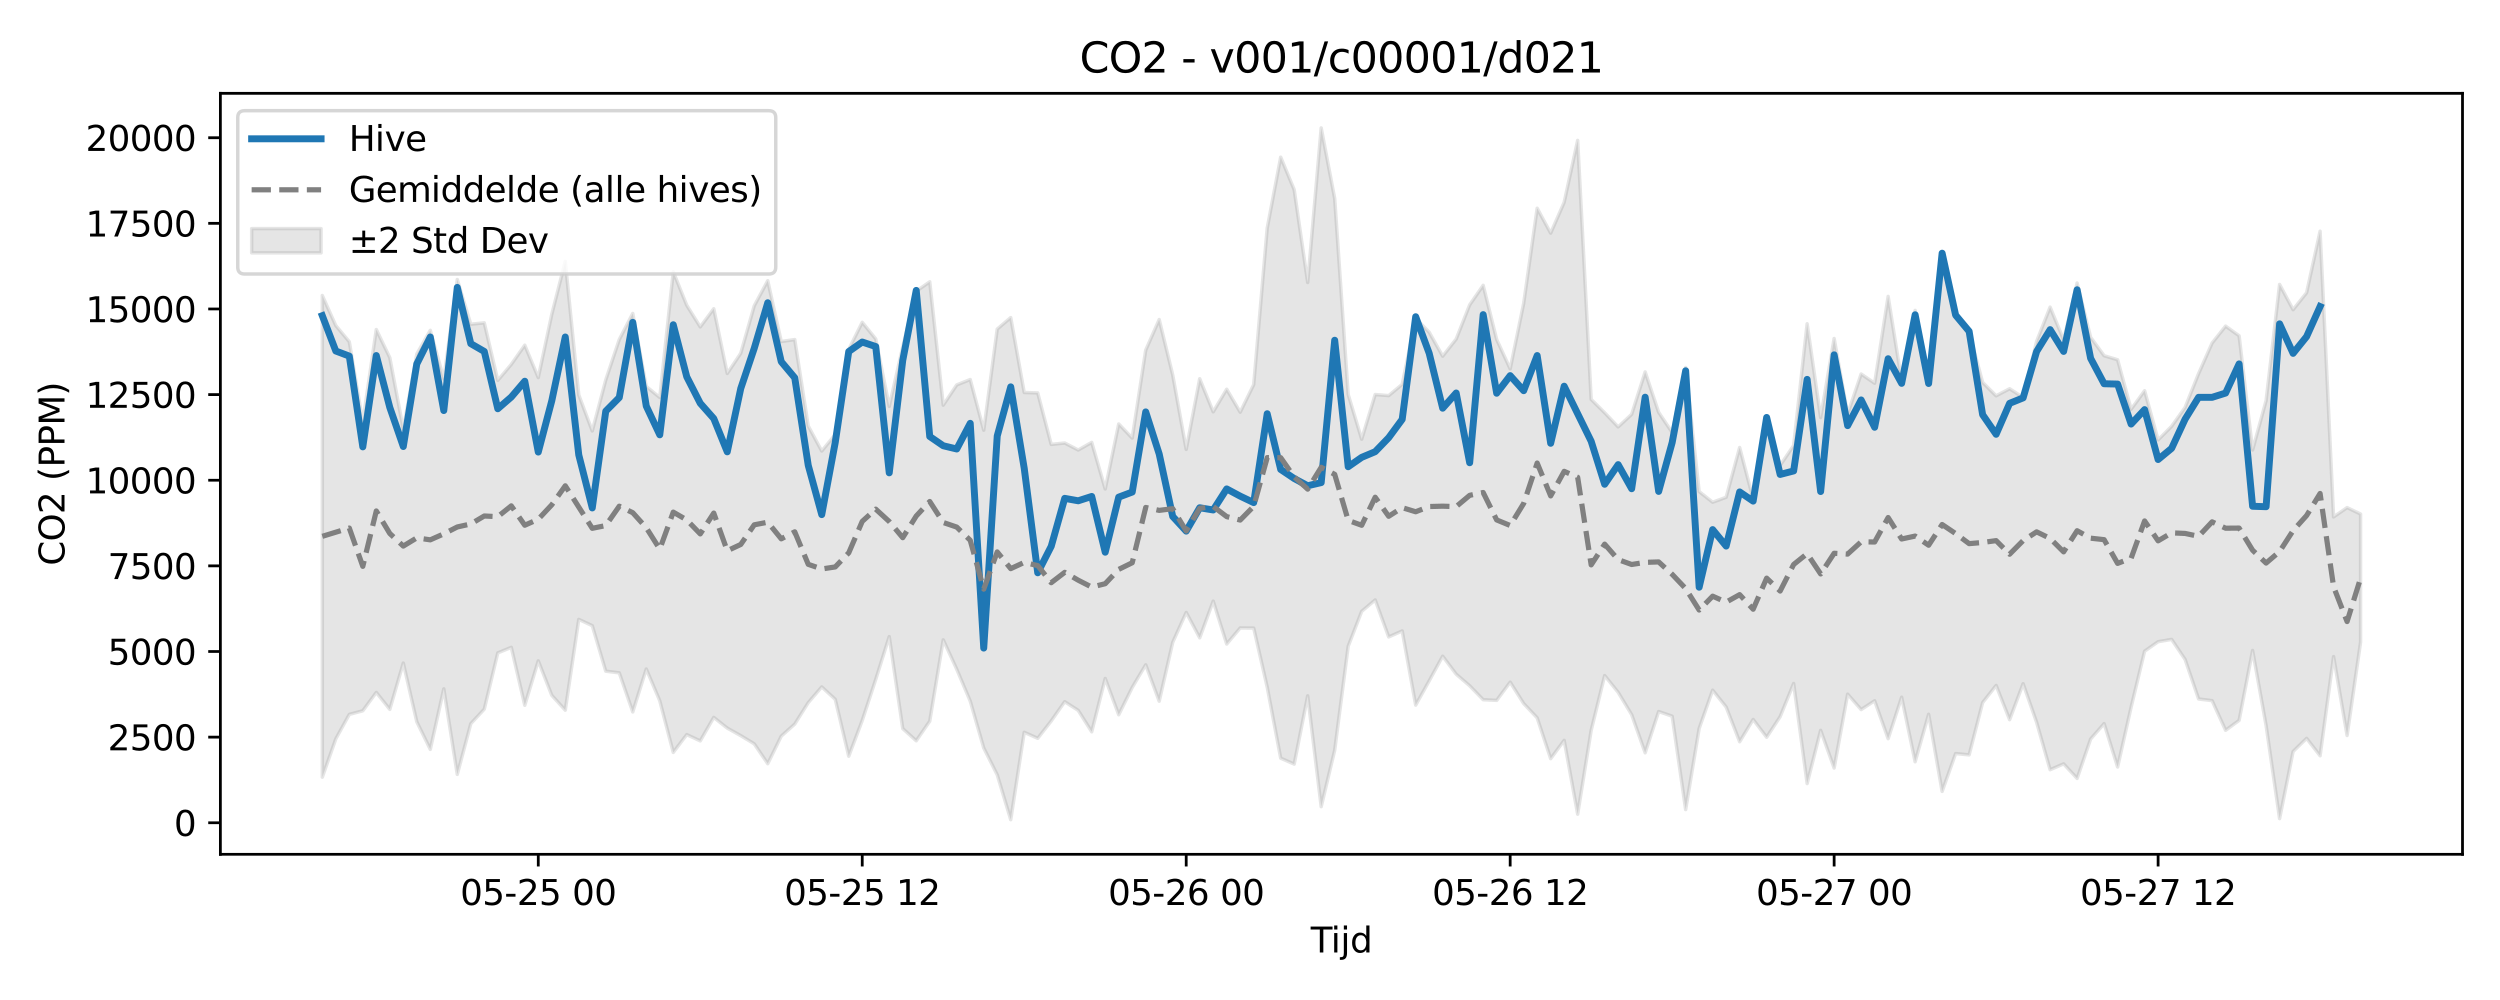 <?xml version="1.0" encoding="utf-8" standalone="no"?>
<!DOCTYPE svg PUBLIC "-//W3C//DTD SVG 1.1//EN"
  "http://www.w3.org/Graphics/SVG/1.1/DTD/svg11.dtd">
<svg xmlns:xlink="http://www.w3.org/1999/xlink" width="720pt" height="288pt" viewBox="0 0 720 288" xmlns="http://www.w3.org/2000/svg" version="1.1">
 <defs>
  <style type="text/css">*{stroke-linejoin: round; stroke-linecap: butt}</style>
 </defs>
 <g id="figure_1">
  <g id="patch_1">
   <path d="M 0 288 
L 720 288 
L 720 0 
L 0 0 
z
" style="fill: #ffffff"/>
  </g>
  <g id="axes_1">
   <g id="patch_2">
    <path d="M 63.47 246.04 
L 709.2 246.04 
L 709.2 26.88 
L 63.47 26.88 
z
" style="fill: #ffffff"/>
   </g>
   <g id="FillBetweenPolyCollection_1">
    <defs>
     <path id="m155ac098aa" d="M 92.821 -202.9 
L 92.821 -64.175 
L 96.709 -75.198 
L 100.597 -82.258 
L 104.484 -83.288 
L 108.372 -88.583 
L 112.259 -83.701 
L 116.147 -97.043 
L 120.035 -80.137 
L 123.922 -72.18 
L 127.81 -89.615 
L 131.697 -64.968 
L 135.585 -79.576 
L 139.473 -83.764 
L 143.36 -99.962 
L 147.248 -101.563 
L 151.135 -84.878 
L 155.023 -97.674 
L 158.911 -87.753 
L 162.798 -83.465 
L 166.686 -109.619 
L 170.573 -107.804 
L 174.461 -94.693 
L 178.349 -94.223 
L 182.236 -82.958 
L 186.124 -95.328 
L 190.011 -86.18 
L 193.899 -71.297 
L 197.787 -76.434 
L 201.674 -74.62 
L 205.562 -81.383 
L 209.449 -78.308 
L 213.337 -76.134 
L 217.224 -73.774 
L 221.112 -68.051 
L 225 -75.991 
L 228.887 -79.459 
L 232.775 -85.636 
L 236.662 -90.169 
L 240.55 -86.59 
L 244.438 -70.209 
L 248.325 -80.503 
L 252.213 -92.334 
L 256.1 -104.668 
L 259.988 -78.169 
L 263.876 -74.65 
L 267.763 -80.3 
L 271.651 -103.726 
L 275.538 -95.259 
L 279.426 -86.086 
L 283.314 -72.586 
L 287.201 -64.861 
L 291.089 -51.922 
L 294.976 -77.099 
L 298.864 -75.369 
L 302.752 -80.362 
L 306.639 -85.912 
L 310.527 -83.409 
L 314.414 -77.233 
L 318.302 -92.607 
L 322.19 -82.143 
L 326.077 -90.005 
L 329.965 -96.538 
L 333.852 -86.05 
L 337.74 -102.989 
L 341.628 -111.616 
L 345.515 -104.304 
L 349.403 -114.879 
L 353.29 -102.519 
L 357.178 -107.147 
L 361.066 -107.103 
L 364.953 -90.116 
L 368.841 -69.644 
L 372.728 -67.937 
L 376.616 -87.611 
L 380.504 -55.672 
L 384.391 -71.935 
L 388.279 -101.881 
L 392.166 -111.933 
L 396.054 -115.22 
L 399.942 -104.557 
L 403.829 -106.288 
L 407.717 -84.926 
L 411.604 -91.91 
L 415.492 -99.021 
L 419.38 -93.837 
L 423.267 -90.491 
L 427.155 -86.479 
L 431.042 -86.29 
L 434.93 -91.539 
L 438.818 -85.381 
L 442.705 -81.266 
L 446.593 -69.502 
L 450.48 -74.78 
L 454.368 -53.511 
L 458.256 -77.658 
L 462.143 -93.443 
L 466.031 -88.607 
L 469.918 -82.178 
L 473.806 -71.191 
L 477.694 -83.08 
L 481.581 -81.737 
L 485.469 -54.832 
L 489.356 -78.198 
L 493.244 -89.237 
L 497.132 -84.38 
L 501.019 -74.37 
L 504.907 -80.794 
L 508.794 -75.671 
L 512.682 -81.599 
L 516.57 -91.154 
L 520.457 -62.337 
L 524.345 -77.671 
L 528.232 -66.802 
L 532.12 -88.087 
L 536.008 -83.638 
L 539.895 -86.172 
L 543.783 -75.256 
L 547.67 -87.206 
L 551.558 -68.607 
L 555.446 -82.286 
L 559.333 -60.064 
L 563.221 -70.975 
L 567.108 -70.595 
L 570.996 -85.647 
L 574.883 -90.593 
L 578.771 -80.731 
L 582.659 -91.096 
L 586.546 -79.972 
L 590.434 -66.32 
L 594.321 -68.007 
L 598.209 -63.81 
L 602.097 -75.148 
L 605.984 -79.601 
L 609.872 -67.099 
L 613.759 -84.316 
L 617.647 -100.457 
L 621.535 -103.187 
L 625.422 -103.852 
L 629.31 -98.076 
L 633.197 -86.692 
L 637.085 -86.215 
L 640.973 -77.673 
L 644.86 -80.521 
L 648.748 -100.662 
L 652.635 -79.06 
L 656.523 -52.235 
L 660.411 -71.568 
L 664.298 -75.358 
L 668.186 -70.337 
L 672.073 -98.907 
L 675.961 -76.179 
L 679.849 -103.06 
L 679.849 -139.955 
L 679.849 -139.955 
L 675.961 -141.813 
L 672.073 -139.122 
L 668.186 -221.415 
L 664.298 -203.688 
L 660.411 -198.811 
L 656.523 -206.084 
L 652.635 -172.614 
L 648.748 -158.41 
L 644.86 -191.301 
L 640.973 -194.08 
L 637.085 -189.202 
L 633.197 -180.397 
L 629.31 -170.663 
L 625.422 -165.224 
L 621.535 -161.298 
L 617.647 -175.473 
L 613.759 -170.129 
L 609.872 -184.393 
L 605.984 -185.555 
L 602.097 -190.863 
L 598.209 -206.497 
L 594.321 -190.124 
L 590.434 -199.547 
L 586.546 -189.683 
L 582.659 -173.523 
L 578.771 -176.043 
L 574.883 -174.006 
L 570.996 -177.885 
L 567.108 -192.266 
L 563.221 -197.677 
L 559.333 -213.821 
L 555.446 -179.66 
L 551.558 -198.612 
L 547.67 -178.333 
L 543.783 -202.637 
L 539.895 -177.631 
L 536.008 -180.282 
L 532.12 -168.761 
L 528.232 -190.515 
L 524.345 -167.745 
L 520.457 -194.757 
L 516.57 -159.707 
L 512.682 -153.961 
L 508.794 -167.312 
L 504.907 -144.293 
L 501.019 -159.122 
L 497.132 -144.785 
L 493.244 -143.363 
L 489.356 -146.423 
L 485.469 -182.154 
L 481.581 -163.462 
L 477.694 -169.251 
L 473.806 -180.89 
L 469.918 -168.673 
L 466.031 -165.054 
L 462.143 -169.13 
L 458.256 -172.977 
L 454.368 -247.566 
L 450.48 -229.729 
L 446.593 -220.857 
L 442.705 -228.027 
L 438.818 -200.628 
L 434.93 -181.774 
L 431.042 -190.231 
L 427.155 -205.832 
L 423.267 -200.197 
L 419.38 -190.349 
L 415.492 -185.421 
L 411.604 -192.324 
L 407.717 -196.3 
L 403.829 -177.308 
L 399.942 -174.062 
L 396.054 -174.373 
L 392.166 -161.507 
L 388.279 -174.38 
L 384.391 -230.834 
L 380.504 -251.158 
L 376.616 -206.643 
L 372.728 -233.367 
L 368.841 -242.734 
L 364.953 -222.295 
L 361.066 -177.239 
L 357.178 -169.291 
L 353.29 -175.906 
L 349.403 -169.389 
L 345.515 -178.925 
L 341.628 -158.568 
L 337.74 -180.019 
L 333.852 -195.972 
L 329.965 -187.162 
L 326.077 -161.844 
L 322.19 -165.895 
L 318.302 -147.176 
L 314.414 -160.6 
L 310.527 -158.396 
L 306.639 -160.421 
L 302.752 -160.007 
L 298.864 -174.848 
L 294.976 -174.953 
L 291.089 -196.54 
L 287.201 -193.228 
L 283.314 -164.099 
L 279.426 -178.695 
L 275.538 -177.146 
L 271.651 -171.321 
L 267.763 -206.839 
L 263.876 -204.124 
L 259.988 -188.127 
L 256.1 -170.939 
L 252.213 -190.393 
L 248.325 -195.177 
L 244.438 -187.37 
L 240.55 -162.854 
L 236.662 -158.102 
L 232.775 -165.312 
L 228.887 -190.208 
L 225 -189.643 
L 221.112 -207.154 
L 217.224 -199.933 
L 213.337 -186.258 
L 209.449 -180.446 
L 205.562 -199.084 
L 201.674 -193.852 
L 197.787 -200.08 
L 193.899 -209.724 
L 190.011 -173.524 
L 186.124 -176.707 
L 182.236 -197.728 
L 178.349 -190.209 
L 174.461 -178.582 
L 170.573 -163.887 
L 166.686 -174.266 
L 162.798 -212.708 
L 158.911 -197.469 
L 155.023 -179.252 
L 151.135 -188.586 
L 147.248 -183.063 
L 143.36 -178.434 
L 139.473 -195.025 
L 135.585 -194.627 
L 131.697 -207.498 
L 127.81 -178.886 
L 123.922 -192.867 
L 120.035 -186.048 
L 116.147 -164.414 
L 112.259 -185.01 
L 108.372 -193.104 
L 104.484 -166.5 
L 100.597 -189.577 
L 96.709 -194.237 
L 92.821 -202.9 
z
" style="stroke: #808080; stroke-opacity: 0.2"/>
    </defs>
    <g clip-path="url(#p94c79a3be4)">
     <use xlink:href="#m155ac098aa" x="0" y="288" style="fill: #808080; fill-opacity: 0.2; stroke: #808080; stroke-opacity: 0.2"/>
    </g>
   </g>
   <g id="matplotlib.axis_1">
    <g id="xtick_1">
     <g id="line2d_1">
      <defs>
       <path id="ma8b63c80c4" d="M 0 0 
L 0 3.5 
" style="stroke: #000000; stroke-width: 0.8"/>
      </defs>
      <g>
       <use xlink:href="#ma8b63c80c4" x="155.023" y="246.04" style="stroke: #000000; stroke-width: 0.8"/>
      </g>
     </g>
     <g id="text_1">
      <!-- 05-25 00 -->
      <g transform="translate(132.542 260.638) scale(0.1 -0.1)">
       <defs>
        <path id="DejaVuSans-30" d="M 2034 4250 
Q 1547 4250 1301 3770 
Q 1056 3291 1056 2328 
Q 1056 1369 1301 889 
Q 1547 409 2034 409 
Q 2525 409 2770 889 
Q 3016 1369 3016 2328 
Q 3016 3291 2770 3770 
Q 2525 4250 2034 4250 
z
M 2034 4750 
Q 2819 4750 3233 4129 
Q 3647 3509 3647 2328 
Q 3647 1150 3233 529 
Q 2819 -91 2034 -91 
Q 1250 -91 836 529 
Q 422 1150 422 2328 
Q 422 3509 836 4129 
Q 1250 4750 2034 4750 
z
" transform="scale(0.016)"/>
        <path id="DejaVuSans-35" d="M 691 4666 
L 3169 4666 
L 3169 4134 
L 1269 4134 
L 1269 2991 
Q 1406 3038 1543 3061 
Q 1681 3084 1819 3084 
Q 2600 3084 3056 2656 
Q 3513 2228 3513 1497 
Q 3513 744 3044 326 
Q 2575 -91 1722 -91 
Q 1428 -91 1123 -41 
Q 819 9 494 109 
L 494 744 
Q 775 591 1075 516 
Q 1375 441 1709 441 
Q 2250 441 2565 725 
Q 2881 1009 2881 1497 
Q 2881 1984 2565 2268 
Q 2250 2553 1709 2553 
Q 1456 2553 1204 2497 
Q 953 2441 691 2322 
L 691 4666 
z
" transform="scale(0.016)"/>
        <path id="DejaVuSans-2d" d="M 313 2009 
L 1997 2009 
L 1997 1497 
L 313 1497 
L 313 2009 
z
" transform="scale(0.016)"/>
        <path id="DejaVuSans-32" d="M 1228 531 
L 3431 531 
L 3431 0 
L 469 0 
L 469 531 
Q 828 903 1448 1529 
Q 2069 2156 2228 2338 
Q 2531 2678 2651 2914 
Q 2772 3150 2772 3378 
Q 2772 3750 2511 3984 
Q 2250 4219 1831 4219 
Q 1534 4219 1204 4116 
Q 875 4013 500 3803 
L 500 4441 
Q 881 4594 1212 4672 
Q 1544 4750 1819 4750 
Q 2544 4750 2975 4387 
Q 3406 4025 3406 3419 
Q 3406 3131 3298 2873 
Q 3191 2616 2906 2266 
Q 2828 2175 2409 1742 
Q 1991 1309 1228 531 
z
" transform="scale(0.016)"/>
        <path id="DejaVuSans-20" transform="scale(0.016)"/>
       </defs>
       <use xlink:href="#DejaVuSans-30"/>
       <use xlink:href="#DejaVuSans-35" transform="translate(63.623 0)"/>
       <use xlink:href="#DejaVuSans-2d" transform="translate(127.246 0)"/>
       <use xlink:href="#DejaVuSans-32" transform="translate(163.33 0)"/>
       <use xlink:href="#DejaVuSans-35" transform="translate(226.953 0)"/>
       <use xlink:href="#DejaVuSans-20" transform="translate(290.576 0)"/>
       <use xlink:href="#DejaVuSans-30" transform="translate(322.363 0)"/>
       <use xlink:href="#DejaVuSans-30" transform="translate(385.986 0)"/>
      </g>
     </g>
    </g>
    <g id="xtick_2">
     <g id="line2d_2">
      <g>
       <use xlink:href="#ma8b63c80c4" x="248.325" y="246.04" style="stroke: #000000; stroke-width: 0.8"/>
      </g>
     </g>
     <g id="text_2">
      <!-- 05-25 12 -->
      <g transform="translate(225.845 260.638) scale(0.1 -0.1)">
       <defs>
        <path id="DejaVuSans-31" d="M 794 531 
L 1825 531 
L 1825 4091 
L 703 3866 
L 703 4441 
L 1819 4666 
L 2450 4666 
L 2450 531 
L 3481 531 
L 3481 0 
L 794 0 
L 794 531 
z
" transform="scale(0.016)"/>
       </defs>
       <use xlink:href="#DejaVuSans-30"/>
       <use xlink:href="#DejaVuSans-35" transform="translate(63.623 0)"/>
       <use xlink:href="#DejaVuSans-2d" transform="translate(127.246 0)"/>
       <use xlink:href="#DejaVuSans-32" transform="translate(163.33 0)"/>
       <use xlink:href="#DejaVuSans-35" transform="translate(226.953 0)"/>
       <use xlink:href="#DejaVuSans-20" transform="translate(290.576 0)"/>
       <use xlink:href="#DejaVuSans-31" transform="translate(322.363 0)"/>
       <use xlink:href="#DejaVuSans-32" transform="translate(385.986 0)"/>
      </g>
     </g>
    </g>
    <g id="xtick_3">
     <g id="line2d_3">
      <g>
       <use xlink:href="#ma8b63c80c4" x="341.628" y="246.04" style="stroke: #000000; stroke-width: 0.8"/>
      </g>
     </g>
     <g id="text_3">
      <!-- 05-26 00 -->
      <g transform="translate(319.147 260.638) scale(0.1 -0.1)">
       <defs>
        <path id="DejaVuSans-36" d="M 2113 2584 
Q 1688 2584 1439 2293 
Q 1191 2003 1191 1497 
Q 1191 994 1439 701 
Q 1688 409 2113 409 
Q 2538 409 2786 701 
Q 3034 994 3034 1497 
Q 3034 2003 2786 2293 
Q 2538 2584 2113 2584 
z
M 3366 4563 
L 3366 3988 
Q 3128 4100 2886 4159 
Q 2644 4219 2406 4219 
Q 1781 4219 1451 3797 
Q 1122 3375 1075 2522 
Q 1259 2794 1537 2939 
Q 1816 3084 2150 3084 
Q 2853 3084 3261 2657 
Q 3669 2231 3669 1497 
Q 3669 778 3244 343 
Q 2819 -91 2113 -91 
Q 1303 -91 875 529 
Q 447 1150 447 2328 
Q 447 3434 972 4092 
Q 1497 4750 2381 4750 
Q 2619 4750 2861 4703 
Q 3103 4656 3366 4563 
z
" transform="scale(0.016)"/>
       </defs>
       <use xlink:href="#DejaVuSans-30"/>
       <use xlink:href="#DejaVuSans-35" transform="translate(63.623 0)"/>
       <use xlink:href="#DejaVuSans-2d" transform="translate(127.246 0)"/>
       <use xlink:href="#DejaVuSans-32" transform="translate(163.33 0)"/>
       <use xlink:href="#DejaVuSans-36" transform="translate(226.953 0)"/>
       <use xlink:href="#DejaVuSans-20" transform="translate(290.576 0)"/>
       <use xlink:href="#DejaVuSans-30" transform="translate(322.363 0)"/>
       <use xlink:href="#DejaVuSans-30" transform="translate(385.986 0)"/>
      </g>
     </g>
    </g>
    <g id="xtick_4">
     <g id="line2d_4">
      <g>
       <use xlink:href="#ma8b63c80c4" x="434.93" y="246.04" style="stroke: #000000; stroke-width: 0.8"/>
      </g>
     </g>
     <g id="text_4">
      <!-- 05-26 12 -->
      <g transform="translate(412.45 260.638) scale(0.1 -0.1)">
       <use xlink:href="#DejaVuSans-30"/>
       <use xlink:href="#DejaVuSans-35" transform="translate(63.623 0)"/>
       <use xlink:href="#DejaVuSans-2d" transform="translate(127.246 0)"/>
       <use xlink:href="#DejaVuSans-32" transform="translate(163.33 0)"/>
       <use xlink:href="#DejaVuSans-36" transform="translate(226.953 0)"/>
       <use xlink:href="#DejaVuSans-20" transform="translate(290.576 0)"/>
       <use xlink:href="#DejaVuSans-31" transform="translate(322.363 0)"/>
       <use xlink:href="#DejaVuSans-32" transform="translate(385.986 0)"/>
      </g>
     </g>
    </g>
    <g id="xtick_5">
     <g id="line2d_5">
      <g>
       <use xlink:href="#ma8b63c80c4" x="528.232" y="246.04" style="stroke: #000000; stroke-width: 0.8"/>
      </g>
     </g>
     <g id="text_5">
      <!-- 05-27 00 -->
      <g transform="translate(505.752 260.638) scale(0.1 -0.1)">
       <defs>
        <path id="DejaVuSans-37" d="M 525 4666 
L 3525 4666 
L 3525 4397 
L 1831 0 
L 1172 0 
L 2766 4134 
L 525 4134 
L 525 4666 
z
" transform="scale(0.016)"/>
       </defs>
       <use xlink:href="#DejaVuSans-30"/>
       <use xlink:href="#DejaVuSans-35" transform="translate(63.623 0)"/>
       <use xlink:href="#DejaVuSans-2d" transform="translate(127.246 0)"/>
       <use xlink:href="#DejaVuSans-32" transform="translate(163.33 0)"/>
       <use xlink:href="#DejaVuSans-37" transform="translate(226.953 0)"/>
       <use xlink:href="#DejaVuSans-20" transform="translate(290.576 0)"/>
       <use xlink:href="#DejaVuSans-30" transform="translate(322.363 0)"/>
       <use xlink:href="#DejaVuSans-30" transform="translate(385.986 0)"/>
      </g>
     </g>
    </g>
    <g id="xtick_6">
     <g id="line2d_6">
      <g>
       <use xlink:href="#ma8b63c80c4" x="621.535" y="246.04" style="stroke: #000000; stroke-width: 0.8"/>
      </g>
     </g>
     <g id="text_6">
      <!-- 05-27 12 -->
      <g transform="translate(599.054 260.638) scale(0.1 -0.1)">
       <use xlink:href="#DejaVuSans-30"/>
       <use xlink:href="#DejaVuSans-35" transform="translate(63.623 0)"/>
       <use xlink:href="#DejaVuSans-2d" transform="translate(127.246 0)"/>
       <use xlink:href="#DejaVuSans-32" transform="translate(163.33 0)"/>
       <use xlink:href="#DejaVuSans-37" transform="translate(226.953 0)"/>
       <use xlink:href="#DejaVuSans-20" transform="translate(290.576 0)"/>
       <use xlink:href="#DejaVuSans-31" transform="translate(322.363 0)"/>
       <use xlink:href="#DejaVuSans-32" transform="translate(385.986 0)"/>
      </g>
     </g>
    </g>
    <g id="text_7">
     <!-- Tijd -->
     <g transform="translate(377.485 274.317) scale(0.1 -0.1)">
      <defs>
       <path id="DejaVuSans-54" d="M -19 4666 
L 3928 4666 
L 3928 4134 
L 2272 4134 
L 2272 0 
L 1638 0 
L 1638 4134 
L -19 4134 
L -19 4666 
z
" transform="scale(0.016)"/>
       <path id="DejaVuSans-69" d="M 603 3500 
L 1178 3500 
L 1178 0 
L 603 0 
L 603 3500 
z
M 603 4863 
L 1178 4863 
L 1178 4134 
L 603 4134 
L 603 4863 
z
" transform="scale(0.016)"/>
       <path id="DejaVuSans-6a" d="M 603 3500 
L 1178 3500 
L 1178 -63 
Q 1178 -731 923 -1031 
Q 669 -1331 103 -1331 
L -116 -1331 
L -116 -844 
L 38 -844 
Q 366 -844 484 -692 
Q 603 -541 603 -63 
L 603 3500 
z
M 603 4863 
L 1178 4863 
L 1178 4134 
L 603 4134 
L 603 4863 
z
" transform="scale(0.016)"/>
       <path id="DejaVuSans-64" d="M 2906 2969 
L 2906 4863 
L 3481 4863 
L 3481 0 
L 2906 0 
L 2906 525 
Q 2725 213 2448 61 
Q 2172 -91 1784 -91 
Q 1150 -91 751 415 
Q 353 922 353 1747 
Q 353 2572 751 3078 
Q 1150 3584 1784 3584 
Q 2172 3584 2448 3432 
Q 2725 3281 2906 2969 
z
M 947 1747 
Q 947 1113 1208 752 
Q 1469 391 1925 391 
Q 2381 391 2643 752 
Q 2906 1113 2906 1747 
Q 2906 2381 2643 2742 
Q 2381 3103 1925 3103 
Q 1469 3103 1208 2742 
Q 947 2381 947 1747 
z
" transform="scale(0.016)"/>
      </defs>
      <use xlink:href="#DejaVuSans-54"/>
      <use xlink:href="#DejaVuSans-69" transform="translate(57.959 0)"/>
      <use xlink:href="#DejaVuSans-6a" transform="translate(85.742 0)"/>
      <use xlink:href="#DejaVuSans-64" transform="translate(113.525 0)"/>
     </g>
    </g>
   </g>
   <g id="matplotlib.axis_2">
    <g id="ytick_1">
     <g id="line2d_7">
      <defs>
       <path id="m5c6d83c441" d="M 0 0 
L -3.5 0 
" style="stroke: #000000; stroke-width: 0.8"/>
      </defs>
      <g>
       <use xlink:href="#m5c6d83c441" x="63.47" y="236.954" style="stroke: #000000; stroke-width: 0.8"/>
      </g>
     </g>
     <g id="text_8">
      <!-- 0 -->
      <g transform="translate(50.108 240.753) scale(0.1 -0.1)">
       <use xlink:href="#DejaVuSans-30"/>
      </g>
     </g>
    </g>
    <g id="ytick_2">
     <g id="line2d_8">
      <g>
       <use xlink:href="#m5c6d83c441" x="63.47" y="212.292" style="stroke: #000000; stroke-width: 0.8"/>
      </g>
     </g>
     <g id="text_9">
      <!-- 2500 -->
      <g transform="translate(31.02 216.091) scale(0.1 -0.1)">
       <use xlink:href="#DejaVuSans-32"/>
       <use xlink:href="#DejaVuSans-35" transform="translate(63.623 0)"/>
       <use xlink:href="#DejaVuSans-30" transform="translate(127.246 0)"/>
       <use xlink:href="#DejaVuSans-30" transform="translate(190.869 0)"/>
      </g>
     </g>
    </g>
    <g id="ytick_3">
     <g id="line2d_9">
      <g>
       <use xlink:href="#m5c6d83c441" x="63.47" y="187.631" style="stroke: #000000; stroke-width: 0.8"/>
      </g>
     </g>
     <g id="text_10">
      <!-- 5000 -->
      <g transform="translate(31.02 191.43) scale(0.1 -0.1)">
       <use xlink:href="#DejaVuSans-35"/>
       <use xlink:href="#DejaVuSans-30" transform="translate(63.623 0)"/>
       <use xlink:href="#DejaVuSans-30" transform="translate(127.246 0)"/>
       <use xlink:href="#DejaVuSans-30" transform="translate(190.869 0)"/>
      </g>
     </g>
    </g>
    <g id="ytick_4">
     <g id="line2d_10">
      <g>
       <use xlink:href="#m5c6d83c441" x="63.47" y="162.969" style="stroke: #000000; stroke-width: 0.8"/>
      </g>
     </g>
     <g id="text_11">
      <!-- 7500 -->
      <g transform="translate(31.02 166.768) scale(0.1 -0.1)">
       <use xlink:href="#DejaVuSans-37"/>
       <use xlink:href="#DejaVuSans-35" transform="translate(63.623 0)"/>
       <use xlink:href="#DejaVuSans-30" transform="translate(127.246 0)"/>
       <use xlink:href="#DejaVuSans-30" transform="translate(190.869 0)"/>
      </g>
     </g>
    </g>
    <g id="ytick_5">
     <g id="line2d_11">
      <g>
       <use xlink:href="#m5c6d83c441" x="63.47" y="138.308" style="stroke: #000000; stroke-width: 0.8"/>
      </g>
     </g>
     <g id="text_12">
      <!-- 10000 -->
      <g transform="translate(24.657 142.107) scale(0.1 -0.1)">
       <use xlink:href="#DejaVuSans-31"/>
       <use xlink:href="#DejaVuSans-30" transform="translate(63.623 0)"/>
       <use xlink:href="#DejaVuSans-30" transform="translate(127.246 0)"/>
       <use xlink:href="#DejaVuSans-30" transform="translate(190.869 0)"/>
       <use xlink:href="#DejaVuSans-30" transform="translate(254.492 0)"/>
      </g>
     </g>
    </g>
    <g id="ytick_6">
     <g id="line2d_12">
      <g>
       <use xlink:href="#m5c6d83c441" x="63.47" y="113.646" style="stroke: #000000; stroke-width: 0.8"/>
      </g>
     </g>
     <g id="text_13">
      <!-- 12500 -->
      <g transform="translate(24.657 117.445) scale(0.1 -0.1)">
       <use xlink:href="#DejaVuSans-31"/>
       <use xlink:href="#DejaVuSans-32" transform="translate(63.623 0)"/>
       <use xlink:href="#DejaVuSans-35" transform="translate(127.246 0)"/>
       <use xlink:href="#DejaVuSans-30" transform="translate(190.869 0)"/>
       <use xlink:href="#DejaVuSans-30" transform="translate(254.492 0)"/>
      </g>
     </g>
    </g>
    <g id="ytick_7">
     <g id="line2d_13">
      <g>
       <use xlink:href="#m5c6d83c441" x="63.47" y="88.984" style="stroke: #000000; stroke-width: 0.8"/>
      </g>
     </g>
     <g id="text_14">
      <!-- 15000 -->
      <g transform="translate(24.657 92.784) scale(0.1 -0.1)">
       <use xlink:href="#DejaVuSans-31"/>
       <use xlink:href="#DejaVuSans-35" transform="translate(63.623 0)"/>
       <use xlink:href="#DejaVuSans-30" transform="translate(127.246 0)"/>
       <use xlink:href="#DejaVuSans-30" transform="translate(190.869 0)"/>
       <use xlink:href="#DejaVuSans-30" transform="translate(254.492 0)"/>
      </g>
     </g>
    </g>
    <g id="ytick_8">
     <g id="line2d_14">
      <g>
       <use xlink:href="#m5c6d83c441" x="63.47" y="64.323" style="stroke: #000000; stroke-width: 0.8"/>
      </g>
     </g>
     <g id="text_15">
      <!-- 17500 -->
      <g transform="translate(24.657 68.122) scale(0.1 -0.1)">
       <use xlink:href="#DejaVuSans-31"/>
       <use xlink:href="#DejaVuSans-37" transform="translate(63.623 0)"/>
       <use xlink:href="#DejaVuSans-35" transform="translate(127.246 0)"/>
       <use xlink:href="#DejaVuSans-30" transform="translate(190.869 0)"/>
       <use xlink:href="#DejaVuSans-30" transform="translate(254.492 0)"/>
      </g>
     </g>
    </g>
    <g id="ytick_9">
     <g id="line2d_15">
      <g>
       <use xlink:href="#m5c6d83c441" x="63.47" y="39.661" style="stroke: #000000; stroke-width: 0.8"/>
      </g>
     </g>
     <g id="text_16">
      <!-- 20000 -->
      <g transform="translate(24.657 43.46) scale(0.1 -0.1)">
       <use xlink:href="#DejaVuSans-32"/>
       <use xlink:href="#DejaVuSans-30" transform="translate(63.623 0)"/>
       <use xlink:href="#DejaVuSans-30" transform="translate(127.246 0)"/>
       <use xlink:href="#DejaVuSans-30" transform="translate(190.869 0)"/>
       <use xlink:href="#DejaVuSans-30" transform="translate(254.492 0)"/>
      </g>
     </g>
    </g>
    <g id="text_17">
     <!-- CO2 (PPM) -->
     <g transform="translate(18.578 162.903) rotate(-90) scale(0.1 -0.1)">
      <defs>
       <path id="DejaVuSans-43" d="M 4122 4306 
L 4122 3641 
Q 3803 3938 3442 4084 
Q 3081 4231 2675 4231 
Q 1875 4231 1450 3742 
Q 1025 3253 1025 2328 
Q 1025 1406 1450 917 
Q 1875 428 2675 428 
Q 3081 428 3442 575 
Q 3803 722 4122 1019 
L 4122 359 
Q 3791 134 3420 21 
Q 3050 -91 2638 -91 
Q 1578 -91 968 557 
Q 359 1206 359 2328 
Q 359 3453 968 4101 
Q 1578 4750 2638 4750 
Q 3056 4750 3426 4639 
Q 3797 4528 4122 4306 
z
" transform="scale(0.016)"/>
       <path id="DejaVuSans-4f" d="M 2522 4238 
Q 1834 4238 1429 3725 
Q 1025 3213 1025 2328 
Q 1025 1447 1429 934 
Q 1834 422 2522 422 
Q 3209 422 3611 934 
Q 4013 1447 4013 2328 
Q 4013 3213 3611 3725 
Q 3209 4238 2522 4238 
z
M 2522 4750 
Q 3503 4750 4090 4092 
Q 4678 3434 4678 2328 
Q 4678 1225 4090 567 
Q 3503 -91 2522 -91 
Q 1538 -91 948 565 
Q 359 1222 359 2328 
Q 359 3434 948 4092 
Q 1538 4750 2522 4750 
z
" transform="scale(0.016)"/>
       <path id="DejaVuSans-28" d="M 1984 4856 
Q 1566 4138 1362 3434 
Q 1159 2731 1159 2009 
Q 1159 1288 1364 580 
Q 1569 -128 1984 -844 
L 1484 -844 
Q 1016 -109 783 600 
Q 550 1309 550 2009 
Q 550 2706 781 3412 
Q 1013 4119 1484 4856 
L 1984 4856 
z
" transform="scale(0.016)"/>
       <path id="DejaVuSans-50" d="M 1259 4147 
L 1259 2394 
L 2053 2394 
Q 2494 2394 2734 2622 
Q 2975 2850 2975 3272 
Q 2975 3691 2734 3919 
Q 2494 4147 2053 4147 
L 1259 4147 
z
M 628 4666 
L 2053 4666 
Q 2838 4666 3239 4311 
Q 3641 3956 3641 3272 
Q 3641 2581 3239 2228 
Q 2838 1875 2053 1875 
L 1259 1875 
L 1259 0 
L 628 0 
L 628 4666 
z
" transform="scale(0.016)"/>
       <path id="DejaVuSans-4d" d="M 628 4666 
L 1569 4666 
L 2759 1491 
L 3956 4666 
L 4897 4666 
L 4897 0 
L 4281 0 
L 4281 4097 
L 3078 897 
L 2444 897 
L 1241 4097 
L 1241 0 
L 628 0 
L 628 4666 
z
" transform="scale(0.016)"/>
       <path id="DejaVuSans-29" d="M 513 4856 
L 1013 4856 
Q 1481 4119 1714 3412 
Q 1947 2706 1947 2009 
Q 1947 1309 1714 600 
Q 1481 -109 1013 -844 
L 513 -844 
Q 928 -128 1133 580 
Q 1338 1288 1338 2009 
Q 1338 2731 1133 3434 
Q 928 4138 513 4856 
z
" transform="scale(0.016)"/>
      </defs>
      <use xlink:href="#DejaVuSans-43"/>
      <use xlink:href="#DejaVuSans-4f" transform="translate(69.824 0)"/>
      <use xlink:href="#DejaVuSans-32" transform="translate(148.535 0)"/>
      <use xlink:href="#DejaVuSans-20" transform="translate(212.158 0)"/>
      <use xlink:href="#DejaVuSans-28" transform="translate(243.945 0)"/>
      <use xlink:href="#DejaVuSans-50" transform="translate(282.959 0)"/>
      <use xlink:href="#DejaVuSans-50" transform="translate(343.262 0)"/>
      <use xlink:href="#DejaVuSans-4d" transform="translate(403.564 0)"/>
      <use xlink:href="#DejaVuSans-29" transform="translate(489.844 0)"/>
     </g>
    </g>
   </g>
   <g id="line2d_16">
    <path d="M 92.821 90.918 
L 96.709 101.088 
L 100.597 102.558 
L 104.484 128.696 
L 108.372 102.397 
L 112.259 117.335 
L 116.147 128.597 
L 120.035 104.814 
L 123.922 97.059 
L 127.81 118.236 
L 131.697 82.78 
L 135.585 98.971 
L 139.473 101.221 
L 143.36 117.72 
L 147.248 114.35 
L 151.135 109.795 
L 155.023 130.192 
L 158.911 115.428 
L 162.798 97.057 
L 166.686 131.021 
L 170.573 146.285 
L 174.461 118.417 
L 178.349 114.494 
L 182.236 92.835 
L 186.124 116.957 
L 190.011 125.227 
L 193.899 93.529 
L 197.787 108.52 
L 201.674 116.145 
L 205.562 120.541 
L 209.449 130.125 
L 213.337 111.89 
L 217.224 100.304 
L 221.112 87.194 
L 225 104.166 
L 228.887 108.802 
L 232.775 134.033 
L 236.662 148.207 
L 240.55 127.417 
L 244.438 101.246 
L 248.325 98.504 
L 252.213 99.806 
L 256.1 136.174 
L 259.988 103.808 
L 263.876 83.638 
L 267.763 125.71 
L 271.651 128.377 
L 275.538 129.308 
L 279.426 121.922 
L 283.314 186.644 
L 287.201 125.558 
L 291.089 111.417 
L 294.976 134.875 
L 298.864 164.962 
L 302.752 157.336 
L 306.639 143.526 
L 310.527 144.23 
L 314.414 142.977 
L 318.302 159.036 
L 322.19 143.177 
L 326.077 141.711 
L 329.965 118.631 
L 333.852 130.764 
L 337.74 148.744 
L 341.628 152.963 
L 345.515 146.235 
L 349.403 146.873 
L 353.29 140.81 
L 357.178 142.891 
L 361.066 144.749 
L 364.953 119.157 
L 368.841 135.203 
L 372.728 137.811 
L 376.616 139.896 
L 380.504 138.993 
L 384.391 97.991 
L 388.279 134.421 
L 392.166 131.721 
L 396.054 130.085 
L 399.942 126.059 
L 403.829 120.781 
L 407.717 91.219 
L 411.604 101.739 
L 415.492 117.559 
L 419.38 113.187 
L 423.267 133.267 
L 427.155 90.615 
L 431.042 113.251 
L 434.93 108.181 
L 438.818 112.515 
L 442.705 102.4 
L 446.593 127.67 
L 450.48 111.229 
L 458.256 127.082 
L 462.143 139.468 
L 466.031 133.813 
L 469.918 140.751 
L 473.806 114.396 
L 477.694 141.527 
L 481.581 127.453 
L 485.469 106.79 
L 489.356 169.115 
L 493.244 152.529 
L 497.132 157.267 
L 501.019 141.678 
L 504.907 144.318 
L 508.794 120.229 
L 512.682 136.64 
L 516.57 135.631 
L 520.457 109.263 
L 524.345 141.56 
L 528.232 102.193 
L 532.12 122.58 
L 536.008 115.188 
L 539.895 123.05 
L 543.783 103.314 
L 547.67 110.405 
L 551.558 90.655 
L 555.446 110.447 
L 559.333 72.922 
L 563.221 90.763 
L 567.108 95.426 
L 570.996 119.437 
L 574.883 125.073 
L 578.771 116.161 
L 582.659 114.588 
L 586.546 101.23 
L 590.434 94.936 
L 594.321 101.207 
L 598.209 83.457 
L 602.097 103.189 
L 605.984 110.519 
L 609.872 110.614 
L 613.759 122.13 
L 617.647 117.97 
L 621.535 132.343 
L 625.422 129.129 
L 629.31 120.722 
L 633.197 114.425 
L 637.085 114.432 
L 640.973 113.205 
L 644.86 104.807 
L 648.748 145.805 
L 652.635 145.933 
L 656.523 93.266 
L 660.411 101.766 
L 664.298 96.942 
L 668.186 88.284 
L 668.186 88.284 
" clip-path="url(#p94c79a3be4)" style="fill: none; stroke: #1f77b4; stroke-width: 2; stroke-linecap: square"/>
   </g>
   <g id="line2d_17">
    <path d="M 92.821 154.463 
L 100.597 152.082 
L 104.484 163.106 
L 108.372 147.157 
L 112.259 153.644 
L 116.147 157.272 
L 120.035 154.908 
L 123.922 155.476 
L 127.81 153.75 
L 131.697 151.767 
L 135.585 150.899 
L 139.473 148.605 
L 143.36 148.802 
L 147.248 145.687 
L 151.135 151.268 
L 155.023 149.537 
L 158.911 145.389 
L 162.798 139.914 
L 170.573 152.155 
L 174.461 151.363 
L 178.349 145.784 
L 182.236 147.657 
L 186.124 151.983 
L 190.011 158.148 
L 193.899 147.489 
L 197.787 149.743 
L 201.674 153.764 
L 205.562 147.767 
L 209.449 158.623 
L 213.337 156.804 
L 217.224 151.146 
L 221.112 150.397 
L 225 155.183 
L 228.887 153.167 
L 232.775 162.526 
L 236.662 163.865 
L 240.55 163.278 
L 244.438 159.211 
L 248.325 150.16 
L 252.213 146.637 
L 256.1 150.196 
L 259.988 154.852 
L 263.876 148.613 
L 267.763 144.43 
L 271.651 150.477 
L 275.538 151.797 
L 279.426 155.61 
L 283.314 169.657 
L 287.201 158.956 
L 291.089 163.769 
L 294.976 161.974 
L 298.864 162.892 
L 302.752 167.815 
L 306.639 164.834 
L 310.527 167.097 
L 314.414 169.084 
L 318.302 168.108 
L 322.19 163.981 
L 326.077 162.075 
L 329.965 146.15 
L 333.852 146.989 
L 337.74 146.496 
L 341.628 152.908 
L 345.515 146.386 
L 349.403 145.866 
L 353.29 148.788 
L 357.178 149.781 
L 361.066 145.829 
L 364.953 131.795 
L 368.841 131.811 
L 372.728 137.348 
L 376.616 140.873 
L 380.504 134.585 
L 384.391 136.616 
L 388.279 149.87 
L 392.166 151.28 
L 396.054 143.204 
L 399.942 148.691 
L 403.829 146.202 
L 407.717 147.387 
L 411.604 145.883 
L 415.492 145.779 
L 419.38 145.907 
L 423.267 142.656 
L 427.155 141.844 
L 431.042 149.74 
L 434.93 151.344 
L 438.818 144.996 
L 442.705 133.354 
L 446.593 142.821 
L 450.48 135.745 
L 454.368 137.461 
L 458.256 162.682 
L 462.143 156.714 
L 466.031 161.169 
L 469.918 162.574 
L 473.806 161.959 
L 477.694 161.835 
L 481.581 165.4 
L 485.469 169.507 
L 489.356 175.69 
L 493.244 171.7 
L 497.132 173.418 
L 501.019 171.254 
L 504.907 175.457 
L 508.794 166.508 
L 512.682 170.22 
L 516.57 162.57 
L 520.457 159.453 
L 524.345 165.292 
L 528.232 159.341 
L 532.12 159.576 
L 536.008 156.04 
L 539.895 156.098 
L 543.783 149.053 
L 547.67 155.231 
L 551.558 154.39 
L 555.446 157.027 
L 559.333 151.058 
L 563.221 153.674 
L 567.108 156.569 
L 570.996 156.234 
L 574.883 155.701 
L 578.771 159.613 
L 582.659 155.69 
L 586.546 153.173 
L 590.434 155.066 
L 594.321 158.934 
L 598.209 152.846 
L 602.097 154.995 
L 605.984 155.422 
L 609.872 162.254 
L 613.759 160.778 
L 617.647 150.035 
L 621.535 155.758 
L 625.422 153.462 
L 629.31 153.63 
L 633.197 154.455 
L 637.085 150.292 
L 640.973 152.124 
L 644.86 152.089 
L 648.748 158.464 
L 652.635 162.163 
L 656.523 158.841 
L 660.411 152.81 
L 664.298 148.477 
L 668.186 142.124 
L 672.073 168.985 
L 675.961 179.004 
L 679.849 166.492 
L 679.849 166.492 
" clip-path="url(#p94c79a3be4)" style="fill: none; stroke-dasharray: 5.55,2.4; stroke-dashoffset: 0; stroke: #808080; stroke-width: 1.5"/>
   </g>
   <g id="patch_3">
    <path d="M 63.47 246.04 
L 63.47 26.88 
" style="fill: none; stroke: #000000; stroke-width: 0.8; stroke-linejoin: miter; stroke-linecap: square"/>
   </g>
   <g id="patch_4">
    <path d="M 709.2 246.04 
L 709.2 26.88 
" style="fill: none; stroke: #000000; stroke-width: 0.8; stroke-linejoin: miter; stroke-linecap: square"/>
   </g>
   <g id="patch_5">
    <path d="M 63.47 246.04 
L 709.2 246.04 
" style="fill: none; stroke: #000000; stroke-width: 0.8; stroke-linejoin: miter; stroke-linecap: square"/>
   </g>
   <g id="patch_6">
    <path d="M 63.47 26.88 
L 709.2 26.88 
" style="fill: none; stroke: #000000; stroke-width: 0.8; stroke-linejoin: miter; stroke-linecap: square"/>
   </g>
   <g id="text_18">
    <!-- CO2 - v001/c00001/d021 -->
    <g transform="translate(310.932 20.88) scale(0.12 -0.12)">
     <defs>
      <path id="DejaVuSans-76" d="M 191 3500 
L 800 3500 
L 1894 563 
L 2988 3500 
L 3597 3500 
L 2284 0 
L 1503 0 
L 191 3500 
z
" transform="scale(0.016)"/>
      <path id="DejaVuSans-2f" d="M 1625 4666 
L 2156 4666 
L 531 -594 
L 0 -594 
L 1625 4666 
z
" transform="scale(0.016)"/>
      <path id="DejaVuSans-63" d="M 3122 3366 
L 3122 2828 
Q 2878 2963 2633 3030 
Q 2388 3097 2138 3097 
Q 1578 3097 1268 2742 
Q 959 2388 959 1747 
Q 959 1106 1268 751 
Q 1578 397 2138 397 
Q 2388 397 2633 464 
Q 2878 531 3122 666 
L 3122 134 
Q 2881 22 2623 -34 
Q 2366 -91 2075 -91 
Q 1284 -91 818 406 
Q 353 903 353 1747 
Q 353 2603 823 3093 
Q 1294 3584 2113 3584 
Q 2378 3584 2631 3529 
Q 2884 3475 3122 3366 
z
" transform="scale(0.016)"/>
     </defs>
     <use xlink:href="#DejaVuSans-43"/>
     <use xlink:href="#DejaVuSans-4f" transform="translate(69.824 0)"/>
     <use xlink:href="#DejaVuSans-32" transform="translate(148.535 0)"/>
     <use xlink:href="#DejaVuSans-20" transform="translate(212.158 0)"/>
     <use xlink:href="#DejaVuSans-2d" transform="translate(243.945 0)"/>
     <use xlink:href="#DejaVuSans-20" transform="translate(280.029 0)"/>
     <use xlink:href="#DejaVuSans-76" transform="translate(311.816 0)"/>
     <use xlink:href="#DejaVuSans-30" transform="translate(370.996 0)"/>
     <use xlink:href="#DejaVuSans-30" transform="translate(434.619 0)"/>
     <use xlink:href="#DejaVuSans-31" transform="translate(498.242 0)"/>
     <use xlink:href="#DejaVuSans-2f" transform="translate(561.865 0)"/>
     <use xlink:href="#DejaVuSans-63" transform="translate(595.557 0)"/>
     <use xlink:href="#DejaVuSans-30" transform="translate(650.537 0)"/>
     <use xlink:href="#DejaVuSans-30" transform="translate(714.16 0)"/>
     <use xlink:href="#DejaVuSans-30" transform="translate(777.783 0)"/>
     <use xlink:href="#DejaVuSans-30" transform="translate(841.406 0)"/>
     <use xlink:href="#DejaVuSans-31" transform="translate(905.029 0)"/>
     <use xlink:href="#DejaVuSans-2f" transform="translate(968.652 0)"/>
     <use xlink:href="#DejaVuSans-64" transform="translate(1002.344 0)"/>
     <use xlink:href="#DejaVuSans-30" transform="translate(1065.82 0)"/>
     <use xlink:href="#DejaVuSans-32" transform="translate(1129.443 0)"/>
     <use xlink:href="#DejaVuSans-31" transform="translate(1193.066 0)"/>
    </g>
   </g>
   <g id="legend_1">
    <g id="patch_7">
     <path d="M 70.47 78.914 
L 221.414 78.914 
Q 223.414 78.914 223.414 76.914 
L 223.414 33.88 
Q 223.414 31.88 221.414 31.88 
L 70.47 31.88 
Q 68.47 31.88 68.47 33.88 
L 68.47 76.914 
Q 68.47 78.914 70.47 78.914 
z
" style="fill: #ffffff; opacity: 0.8; stroke: #cccccc; stroke-linejoin: miter"/>
    </g>
    <g id="line2d_18">
     <path d="M 72.47 39.978 
L 82.47 39.978 
L 92.47 39.978 
" style="fill: none; stroke: #1f77b4; stroke-width: 2; stroke-linecap: square"/>
    </g>
    <g id="text_19">
     <!-- Hive -->
     <g transform="translate(100.47 43.478) scale(0.1 -0.1)">
      <defs>
       <path id="DejaVuSans-48" d="M 628 4666 
L 1259 4666 
L 1259 2753 
L 3553 2753 
L 3553 4666 
L 4184 4666 
L 4184 0 
L 3553 0 
L 3553 2222 
L 1259 2222 
L 1259 0 
L 628 0 
L 628 4666 
z
" transform="scale(0.016)"/>
       <path id="DejaVuSans-65" d="M 3597 1894 
L 3597 1613 
L 953 1613 
Q 991 1019 1311 708 
Q 1631 397 2203 397 
Q 2534 397 2845 478 
Q 3156 559 3463 722 
L 3463 178 
Q 3153 47 2828 -22 
Q 2503 -91 2169 -91 
Q 1331 -91 842 396 
Q 353 884 353 1716 
Q 353 2575 817 3079 
Q 1281 3584 2069 3584 
Q 2775 3584 3186 3129 
Q 3597 2675 3597 1894 
z
M 3022 2063 
Q 3016 2534 2758 2815 
Q 2500 3097 2075 3097 
Q 1594 3097 1305 2825 
Q 1016 2553 972 2059 
L 3022 2063 
z
" transform="scale(0.016)"/>
      </defs>
      <use xlink:href="#DejaVuSans-48"/>
      <use xlink:href="#DejaVuSans-69" transform="translate(75.195 0)"/>
      <use xlink:href="#DejaVuSans-76" transform="translate(102.979 0)"/>
      <use xlink:href="#DejaVuSans-65" transform="translate(162.158 0)"/>
     </g>
    </g>
    <g id="line2d_19">
     <path d="M 72.47 54.657 
L 82.47 54.657 
L 92.47 54.657 
" style="fill: none; stroke-dasharray: 5.55,2.4; stroke-dashoffset: 0; stroke: #808080; stroke-width: 1.5"/>
    </g>
    <g id="text_20">
     <!-- Gemiddelde (alle hives) -->
     <g transform="translate(100.47 58.157) scale(0.1 -0.1)">
      <defs>
       <path id="DejaVuSans-47" d="M 3809 666 
L 3809 1919 
L 2778 1919 
L 2778 2438 
L 4434 2438 
L 4434 434 
Q 4069 175 3628 42 
Q 3188 -91 2688 -91 
Q 1594 -91 976 548 
Q 359 1188 359 2328 
Q 359 3472 976 4111 
Q 1594 4750 2688 4750 
Q 3144 4750 3555 4637 
Q 3966 4525 4313 4306 
L 4313 3634 
Q 3963 3931 3569 4081 
Q 3175 4231 2741 4231 
Q 1884 4231 1454 3753 
Q 1025 3275 1025 2328 
Q 1025 1384 1454 906 
Q 1884 428 2741 428 
Q 3075 428 3337 486 
Q 3600 544 3809 666 
z
" transform="scale(0.016)"/>
       <path id="DejaVuSans-6d" d="M 3328 2828 
Q 3544 3216 3844 3400 
Q 4144 3584 4550 3584 
Q 5097 3584 5394 3201 
Q 5691 2819 5691 2113 
L 5691 0 
L 5113 0 
L 5113 2094 
Q 5113 2597 4934 2840 
Q 4756 3084 4391 3084 
Q 3944 3084 3684 2787 
Q 3425 2491 3425 1978 
L 3425 0 
L 2847 0 
L 2847 2094 
Q 2847 2600 2669 2842 
Q 2491 3084 2119 3084 
Q 1678 3084 1418 2786 
Q 1159 2488 1159 1978 
L 1159 0 
L 581 0 
L 581 3500 
L 1159 3500 
L 1159 2956 
Q 1356 3278 1631 3431 
Q 1906 3584 2284 3584 
Q 2666 3584 2933 3390 
Q 3200 3197 3328 2828 
z
" transform="scale(0.016)"/>
       <path id="DejaVuSans-6c" d="M 603 4863 
L 1178 4863 
L 1178 0 
L 603 0 
L 603 4863 
z
" transform="scale(0.016)"/>
       <path id="DejaVuSans-61" d="M 2194 1759 
Q 1497 1759 1228 1600 
Q 959 1441 959 1056 
Q 959 750 1161 570 
Q 1363 391 1709 391 
Q 2188 391 2477 730 
Q 2766 1069 2766 1631 
L 2766 1759 
L 2194 1759 
z
M 3341 1997 
L 3341 0 
L 2766 0 
L 2766 531 
Q 2569 213 2275 61 
Q 1981 -91 1556 -91 
Q 1019 -91 701 211 
Q 384 513 384 1019 
Q 384 1609 779 1909 
Q 1175 2209 1959 2209 
L 2766 2209 
L 2766 2266 
Q 2766 2663 2505 2880 
Q 2244 3097 1772 3097 
Q 1472 3097 1187 3025 
Q 903 2953 641 2809 
L 641 3341 
Q 956 3463 1253 3523 
Q 1550 3584 1831 3584 
Q 2591 3584 2966 3190 
Q 3341 2797 3341 1997 
z
" transform="scale(0.016)"/>
       <path id="DejaVuSans-68" d="M 3513 2113 
L 3513 0 
L 2938 0 
L 2938 2094 
Q 2938 2591 2744 2837 
Q 2550 3084 2163 3084 
Q 1697 3084 1428 2787 
Q 1159 2491 1159 1978 
L 1159 0 
L 581 0 
L 581 4863 
L 1159 4863 
L 1159 2956 
Q 1366 3272 1645 3428 
Q 1925 3584 2291 3584 
Q 2894 3584 3203 3211 
Q 3513 2838 3513 2113 
z
" transform="scale(0.016)"/>
       <path id="DejaVuSans-73" d="M 2834 3397 
L 2834 2853 
Q 2591 2978 2328 3040 
Q 2066 3103 1784 3103 
Q 1356 3103 1142 2972 
Q 928 2841 928 2578 
Q 928 2378 1081 2264 
Q 1234 2150 1697 2047 
L 1894 2003 
Q 2506 1872 2764 1633 
Q 3022 1394 3022 966 
Q 3022 478 2636 193 
Q 2250 -91 1575 -91 
Q 1294 -91 989 -36 
Q 684 19 347 128 
L 347 722 
Q 666 556 975 473 
Q 1284 391 1588 391 
Q 1994 391 2212 530 
Q 2431 669 2431 922 
Q 2431 1156 2273 1281 
Q 2116 1406 1581 1522 
L 1381 1569 
Q 847 1681 609 1914 
Q 372 2147 372 2553 
Q 372 3047 722 3315 
Q 1072 3584 1716 3584 
Q 2034 3584 2315 3537 
Q 2597 3491 2834 3397 
z
" transform="scale(0.016)"/>
      </defs>
      <use xlink:href="#DejaVuSans-47"/>
      <use xlink:href="#DejaVuSans-65" transform="translate(77.49 0)"/>
      <use xlink:href="#DejaVuSans-6d" transform="translate(139.014 0)"/>
      <use xlink:href="#DejaVuSans-69" transform="translate(236.426 0)"/>
      <use xlink:href="#DejaVuSans-64" transform="translate(264.209 0)"/>
      <use xlink:href="#DejaVuSans-64" transform="translate(327.686 0)"/>
      <use xlink:href="#DejaVuSans-65" transform="translate(391.162 0)"/>
      <use xlink:href="#DejaVuSans-6c" transform="translate(452.686 0)"/>
      <use xlink:href="#DejaVuSans-64" transform="translate(480.469 0)"/>
      <use xlink:href="#DejaVuSans-65" transform="translate(543.945 0)"/>
      <use xlink:href="#DejaVuSans-20" transform="translate(605.469 0)"/>
      <use xlink:href="#DejaVuSans-28" transform="translate(637.256 0)"/>
      <use xlink:href="#DejaVuSans-61" transform="translate(676.27 0)"/>
      <use xlink:href="#DejaVuSans-6c" transform="translate(737.549 0)"/>
      <use xlink:href="#DejaVuSans-6c" transform="translate(765.332 0)"/>
      <use xlink:href="#DejaVuSans-65" transform="translate(793.115 0)"/>
      <use xlink:href="#DejaVuSans-20" transform="translate(854.639 0)"/>
      <use xlink:href="#DejaVuSans-68" transform="translate(886.426 0)"/>
      <use xlink:href="#DejaVuSans-69" transform="translate(949.805 0)"/>
      <use xlink:href="#DejaVuSans-76" transform="translate(977.588 0)"/>
      <use xlink:href="#DejaVuSans-65" transform="translate(1036.768 0)"/>
      <use xlink:href="#DejaVuSans-73" transform="translate(1098.291 0)"/>
      <use xlink:href="#DejaVuSans-29" transform="translate(1150.391 0)"/>
     </g>
    </g>
    <g id="patch_8">
     <path d="M 72.47 72.835 
L 92.47 72.835 
L 92.47 65.835 
L 72.47 65.835 
z
" style="fill: #808080; fill-opacity: 0.2; stroke: #808080; stroke-opacity: 0.2; stroke-linejoin: miter"/>
    </g>
    <g id="text_21">
     <!-- ±2 Std Dev -->
     <g transform="translate(100.47 72.835) scale(0.1 -0.1)">
      <defs>
       <path id="DejaVuSans-b1" d="M 2944 4013 
L 2944 2803 
L 4684 2803 
L 4684 2272 
L 2944 2272 
L 2944 1063 
L 2419 1063 
L 2419 2272 
L 678 2272 
L 678 2803 
L 2419 2803 
L 2419 4013 
L 2944 4013 
z
M 678 531 
L 4684 531 
L 4684 0 
L 678 0 
L 678 531 
z
" transform="scale(0.016)"/>
       <path id="DejaVuSans-53" d="M 3425 4513 
L 3425 3897 
Q 3066 4069 2747 4153 
Q 2428 4238 2131 4238 
Q 1616 4238 1336 4038 
Q 1056 3838 1056 3469 
Q 1056 3159 1242 3001 
Q 1428 2844 1947 2747 
L 2328 2669 
Q 3034 2534 3370 2195 
Q 3706 1856 3706 1288 
Q 3706 609 3251 259 
Q 2797 -91 1919 -91 
Q 1588 -91 1214 -16 
Q 841 59 441 206 
L 441 856 
Q 825 641 1194 531 
Q 1563 422 1919 422 
Q 2459 422 2753 634 
Q 3047 847 3047 1241 
Q 3047 1584 2836 1778 
Q 2625 1972 2144 2069 
L 1759 2144 
Q 1053 2284 737 2584 
Q 422 2884 422 3419 
Q 422 4038 858 4394 
Q 1294 4750 2059 4750 
Q 2388 4750 2728 4690 
Q 3069 4631 3425 4513 
z
" transform="scale(0.016)"/>
       <path id="DejaVuSans-74" d="M 1172 4494 
L 1172 3500 
L 2356 3500 
L 2356 3053 
L 1172 3053 
L 1172 1153 
Q 1172 725 1289 603 
Q 1406 481 1766 481 
L 2356 481 
L 2356 0 
L 1766 0 
Q 1100 0 847 248 
Q 594 497 594 1153 
L 594 3053 
L 172 3053 
L 172 3500 
L 594 3500 
L 594 4494 
L 1172 4494 
z
" transform="scale(0.016)"/>
       <path id="DejaVuSans-44" d="M 1259 4147 
L 1259 519 
L 2022 519 
Q 2988 519 3436 956 
Q 3884 1394 3884 2338 
Q 3884 3275 3436 3711 
Q 2988 4147 2022 4147 
L 1259 4147 
z
M 628 4666 
L 1925 4666 
Q 3281 4666 3915 4102 
Q 4550 3538 4550 2338 
Q 4550 1131 3912 565 
Q 3275 0 1925 0 
L 628 0 
L 628 4666 
z
" transform="scale(0.016)"/>
      </defs>
      <use xlink:href="#DejaVuSans-b1"/>
      <use xlink:href="#DejaVuSans-32" transform="translate(83.789 0)"/>
      <use xlink:href="#DejaVuSans-20" transform="translate(147.412 0)"/>
      <use xlink:href="#DejaVuSans-53" transform="translate(179.199 0)"/>
      <use xlink:href="#DejaVuSans-74" transform="translate(242.676 0)"/>
      <use xlink:href="#DejaVuSans-64" transform="translate(281.885 0)"/>
      <use xlink:href="#DejaVuSans-20" transform="translate(345.361 0)"/>
      <use xlink:href="#DejaVuSans-44" transform="translate(377.148 0)"/>
      <use xlink:href="#DejaVuSans-65" transform="translate(454.15 0)"/>
      <use xlink:href="#DejaVuSans-76" transform="translate(515.674 0)"/>
     </g>
    </g>
   </g>
  </g>
 </g>
 <defs>
  <clipPath id="p94c79a3be4">
   <rect x="63.47" y="26.88" width="645.73" height="219.16"/>
  </clipPath>
 </defs>
</svg>
